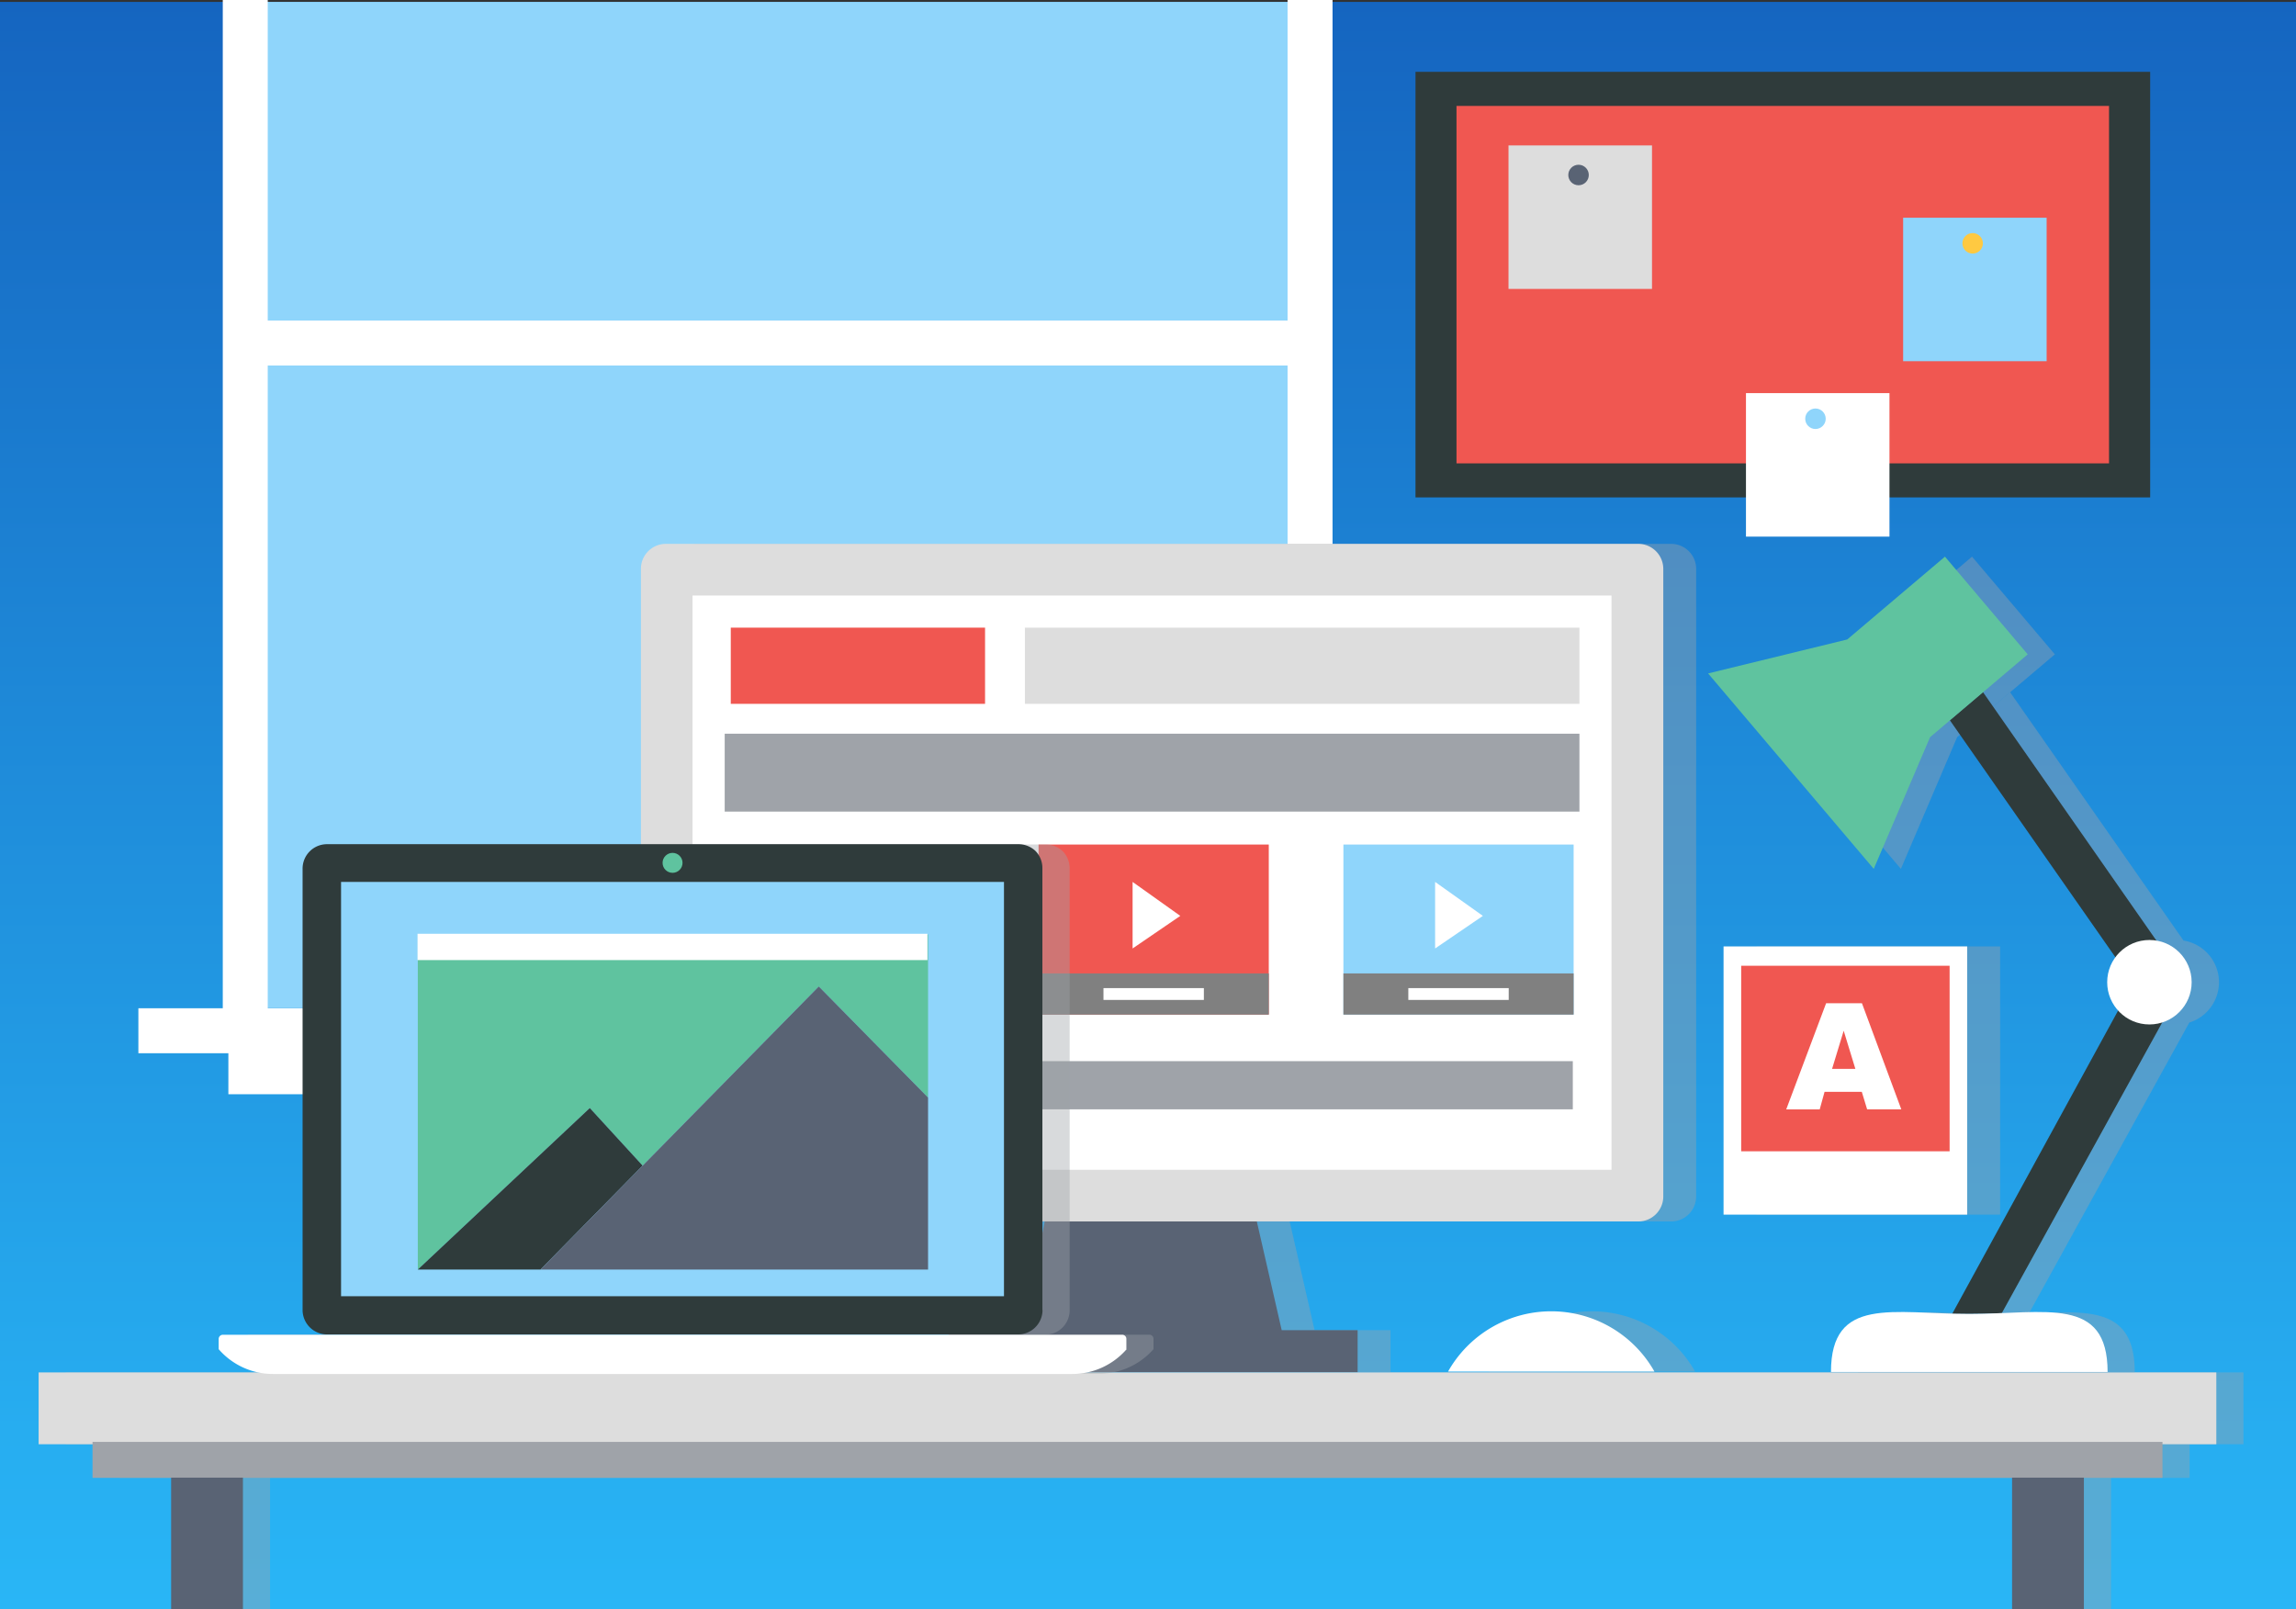<svg xmlns="http://www.w3.org/2000/svg" xmlns:xlink="http://www.w3.org/1999/xlink" viewBox="0 0 335.99 235.47"><rect x="0" y="0" width="335.99" height="235.47" fill="#333333" stroke="none"/><defs><style>.cls-1{fill:url(#linear-gradient);}.cls-2,.cls-4{fill:#9fa3a9;}.cls-13,.cls-2{opacity:0.4;}.cls-2{isolation:isolate;}.cls-3{fill:#ddd;}.cls-5{fill:#596374;}.cls-6{fill:#8fd5fb;}.cls-7{fill:#fff;}.cls-8{fill:#f05751;}.cls-9{fill:gray;}.cls-10{fill:#2f3b3b;}.cls-11{fill:#5fc39f;}.cls-12{fill:none;}.cls-14{fill:#ffc941;}</style><linearGradient id="linear-gradient" x1="167.995" y1="235.47" x2="167.995" y2="0.28" gradientUnits="userSpaceOnUse"><stop offset="0" stop-color="#29b6f6"/><stop offset="1" stop-color="#1565c0"/></linearGradient></defs><title>D_22-01</title><g id="Layer_1" data-name="Layer 1"><rect class="cls-1" y="0.28" width="335.99" height="235.19"/></g><g id="Layer_2" data-name="Layer 2"><g id="items"><g id="table"><polygon class="cls-2" points="328.3 200.84 9.62 200.84 9.62 211.35 17.51 211.35 17.51 216.27 29.01 216.27 29.01 235.47 39.52 235.47 39.52 216.27 298.4 216.27 298.4 235.47 308.92 235.47 308.92 216.27 320.42 216.27 320.42 211.35 328.3 211.35 328.3 200.84"/><rect class="cls-3" x="5.65" y="200.84" width="318.68" height="10.51"/><rect class="cls-4" x="13.54" y="211.01" width="302.91" height="5.26"/><rect class="cls-5" x="25.04" y="216.24" width="10.51" height="19.23"/><rect class="cls-5" x="294.44" y="216.24" width="10.51" height="19.23"/></g><g id="window"><rect class="cls-6" x="39" y="0.28" width="149.5" height="147.25"/><path class="cls-7" d="M206.25,147.27H195V-.28h-6.58V46.63H39.18V-.28H32.6V147.27H20.25v6.58H33.42v6H195.28v-6h11v-6.58ZM39.18,53.21H188.42v94.06H39.18Z" transform="translate(0 0.28)"/></g><g id="computer"><path class="cls-2" d="M244.56,79.31H102.24a3.65,3.65,0,0,0-3.63,3.64v91.88a3.65,3.65,0,0,0,3.63,3.64h55.47l-3.28,15.91h-10.8v6.14h59.85v-6.14H192.37l-3.64-15.91h55.83a3.66,3.66,0,0,0,3.65-3.64V82.95A3.66,3.66,0,0,0,244.56,79.31Z" transform="translate(0 0.28)"/><polygon class="cls-5" points="187.56 194.66 183.83 178.36 152.97 178.36 149.6 194.66 138.81 194.66 138.81 200.8 198.67 200.8 198.67 194.66 187.56 194.66"/><path class="cls-3" d="M97.42,79.31a3.65,3.65,0,0,0-3.63,3.64v91.88a3.65,3.65,0,0,0,3.63,3.64H239.75a3.66,3.66,0,0,0,3.65-3.64V82.95a3.66,3.66,0,0,0-3.65-3.64Z" transform="translate(0 0.28)"/><rect class="cls-7" x="101.34" y="87.15" width="134.48" height="84.04"/><rect class="cls-8" x="106.94" y="91.85" width="37.21" height="11.15"/><rect class="cls-3" x="149.98" y="91.85" width="81.15" height="11.15"/><rect class="cls-4" x="106.05" y="107.37" width="125.08" height="11.4"/><rect class="cls-4" x="106.26" y="155.29" width="123.9" height="7.05"/><rect class="cls-8" x="151.98" y="123.59" width="33.69" height="24.88"/><rect class="cls-9" x="151.98" y="142.45" width="33.69" height="6.03"/><rect class="cls-7" x="161.48" y="144.6" width="14.69" height="1.73"/><rect class="cls-3" x="106.26" y="124.04" width="33.68" height="24.88"/><rect class="cls-9" x="106.26" y="142.91" width="33.68" height="6.02"/><rect class="cls-7" x="115.76" y="145.04" width="14.69" height="1.75"/><rect class="cls-6" x="196.59" y="123.59" width="33.69" height="24.88"/><rect class="cls-9" x="196.59" y="142.45" width="33.69" height="6.03"/><rect class="cls-7" x="206.09" y="144.6" width="14.69" height="1.73"/><polygon class="cls-7" points="165.74 129.06 165.74 138.8 172.72 134.03 165.74 129.06"/><polygon class="cls-7" points="210.01 129.06 210.01 138.8 217 134.03 210.01 129.06"/></g><g id="mouse"><path class="cls-2" d="M248.06,200.44a17.34,17.34,0,0,0-30.21,0Z" transform="translate(0 0.28)"/><path class="cls-7" d="M242.11,200.44a17.34,17.34,0,0,0-30.21,0h30.21Z" transform="translate(0 0.28)"/></g><g id="laptop"><path class="cls-2" d="M168.8,197.14v-1.5a.6.6,0,0,0-.6-.6H152.95a3.58,3.58,0,0,0,3.58-3.58h0V126.84a3.58,3.58,0,0,0-1-2.54,3.62,3.62,0,0,0-2.54-1H51.83a3.57,3.57,0,0,0-3.58,3.56q0,.01,0,.02V191.5a3.58,3.58,0,0,0,3.58,3.5H36.57a.6.6,0,0,0-.42.18.61.61,0,0,0-.18.43v1.5h0a10.51,10.51,0,0,0,8,3.63H160.84a10.51,10.51,0,0,0,8-3.63h0Z" transform="translate(0 0.28)"/><path class="cls-10" d="M152.56,191.46A3.58,3.58,0,0,1,149,195H47.86a3.58,3.58,0,0,1-3.58-3.58h0V126.84a3.57,3.57,0,0,1,3.56-3.58q.01,0,.02,0H149a3.62,3.62,0,0,1,2.54,1,3.58,3.58,0,0,1,1,2.54v64.62Z" transform="translate(0 0.28)"/><circle class="cls-11" cx="98.42" cy="126.27" r="1.46"/><path class="cls-7" d="M164.83,197.15h0v-1.5a.6.6,0,0,0-.6-.6H32.6a.6.6,0,0,0-.42.18.61.61,0,0,0-.18.43v1.5h0a10.51,10.51,0,0,0,8,3.63H156.87a10.53,10.53,0,0,0,8-3.63h0Z" transform="translate(0 0.28)"/><rect class="cls-6" x="49.91" y="129.06" width="97.01" height="60.63"/><polygon class="cls-11" points="94.04 170.58 119.82 144.36 135.81 160.62 135.81 136.75 61.14 136.75 61.14 185.79 86.31 162.15 94.04 170.58"/><polygon class="cls-10" points="86.31 162.15 61.14 185.79 79.09 185.79 94.04 170.58 86.31 162.15"/><polygon class="cls-5" points="119.82 144.36 94.04 170.58 79.09 185.79 107.98 185.79 135.81 185.79 135.81 160.62 119.82 144.36"/><rect class="cls-12" x="61.14" y="136.75" width="74.67" height="49.04"/><rect class="cls-7" x="61.1" y="136.65" width="74.62" height="3.85"/></g><g id="lamp"><g class="cls-13"><path class="cls-4" d="M320.38,149.36a6.18,6.18,0,0,0-.85-12L294.14,101l-4.85,4.11,24.22,34.67a6.15,6.15,0,0,0,.42,7.8L289.63,192c-10-.29-17.72-1.79-17.72,8.54h40.48c0-10.31-7.71-8.83-17.68-8.54l2.2-.08ZM292.15,192h0Z" transform="translate(0 0.28)"/><polygon class="cls-4" points="286.4 107.88 286.4 107.88 300.7 95.76 288.58 81.46 274.29 93.58 253.93 98.55 278.17 127.15 286.4 107.88"/></g><path class="cls-10" d="M290.18,101l-4.85,4.11,26.85,38.44L285.67,192h2.51c1.64,0,3.23-.06,4.76-.12l26.79-48.54Z" transform="translate(0 0.28)"/><circle class="cls-7" cx="314.54" cy="143.74" r="6.18"/><polygon class="cls-11" points="296.73 95.76 284.62 81.46 270.32 93.58 249.96 98.55 274.2 127.15 282.44 107.88 282.44 107.88 296.73 95.76"/><path class="cls-7" d="M308.42,200.5c0-11.18-9.06-8.5-20.24-8.5s-20.24-2.68-20.24,8.5h40.48Z" transform="translate(0 0.28)"/></g><g id="picture"><rect class="cls-2" x="257.04" y="138.5" width="35.65" height="39.25"/><rect class="cls-7" x="252.22" y="138.5" width="35.65" height="39.25"/><rect class="cls-8" x="254.8" y="141.33" width="30.5" height="27.15"/><path class="cls-7" d="M272.47,146.53h-5.24l-5.84,15.54h4.9l.71-2.57h5.45l.78,2.56h5Zm-4.37,9.61,1.7-5.58,1.71,5.58Z" transform="translate(0 0.28)"/></g><g id="board"><rect class="cls-8" x="210.15" y="14.7" width="101.5" height="55.66"/><path class="cls-10" d="M207.14,10.23V72.51H314.65V10.23Zm6,57.3V15.22h95.49V67.53H213.14Z" transform="translate(0 0.28)"/><rect class="cls-3" x="220.75" y="21.28" width="21" height="21"/><rect class="cls-7" x="255.5" y="57.53" width="21" height="21"/><rect class="cls-6" x="278.5" y="31.86" width="21" height="21"/><circle class="cls-6" cx="265.67" cy="61.28" r="1.5"/><circle class="cls-5" cx="231" cy="25.61" r="1.5"/><circle class="cls-14" cx="288.67" cy="35.61" r="1.5"/></g></g></g></svg>